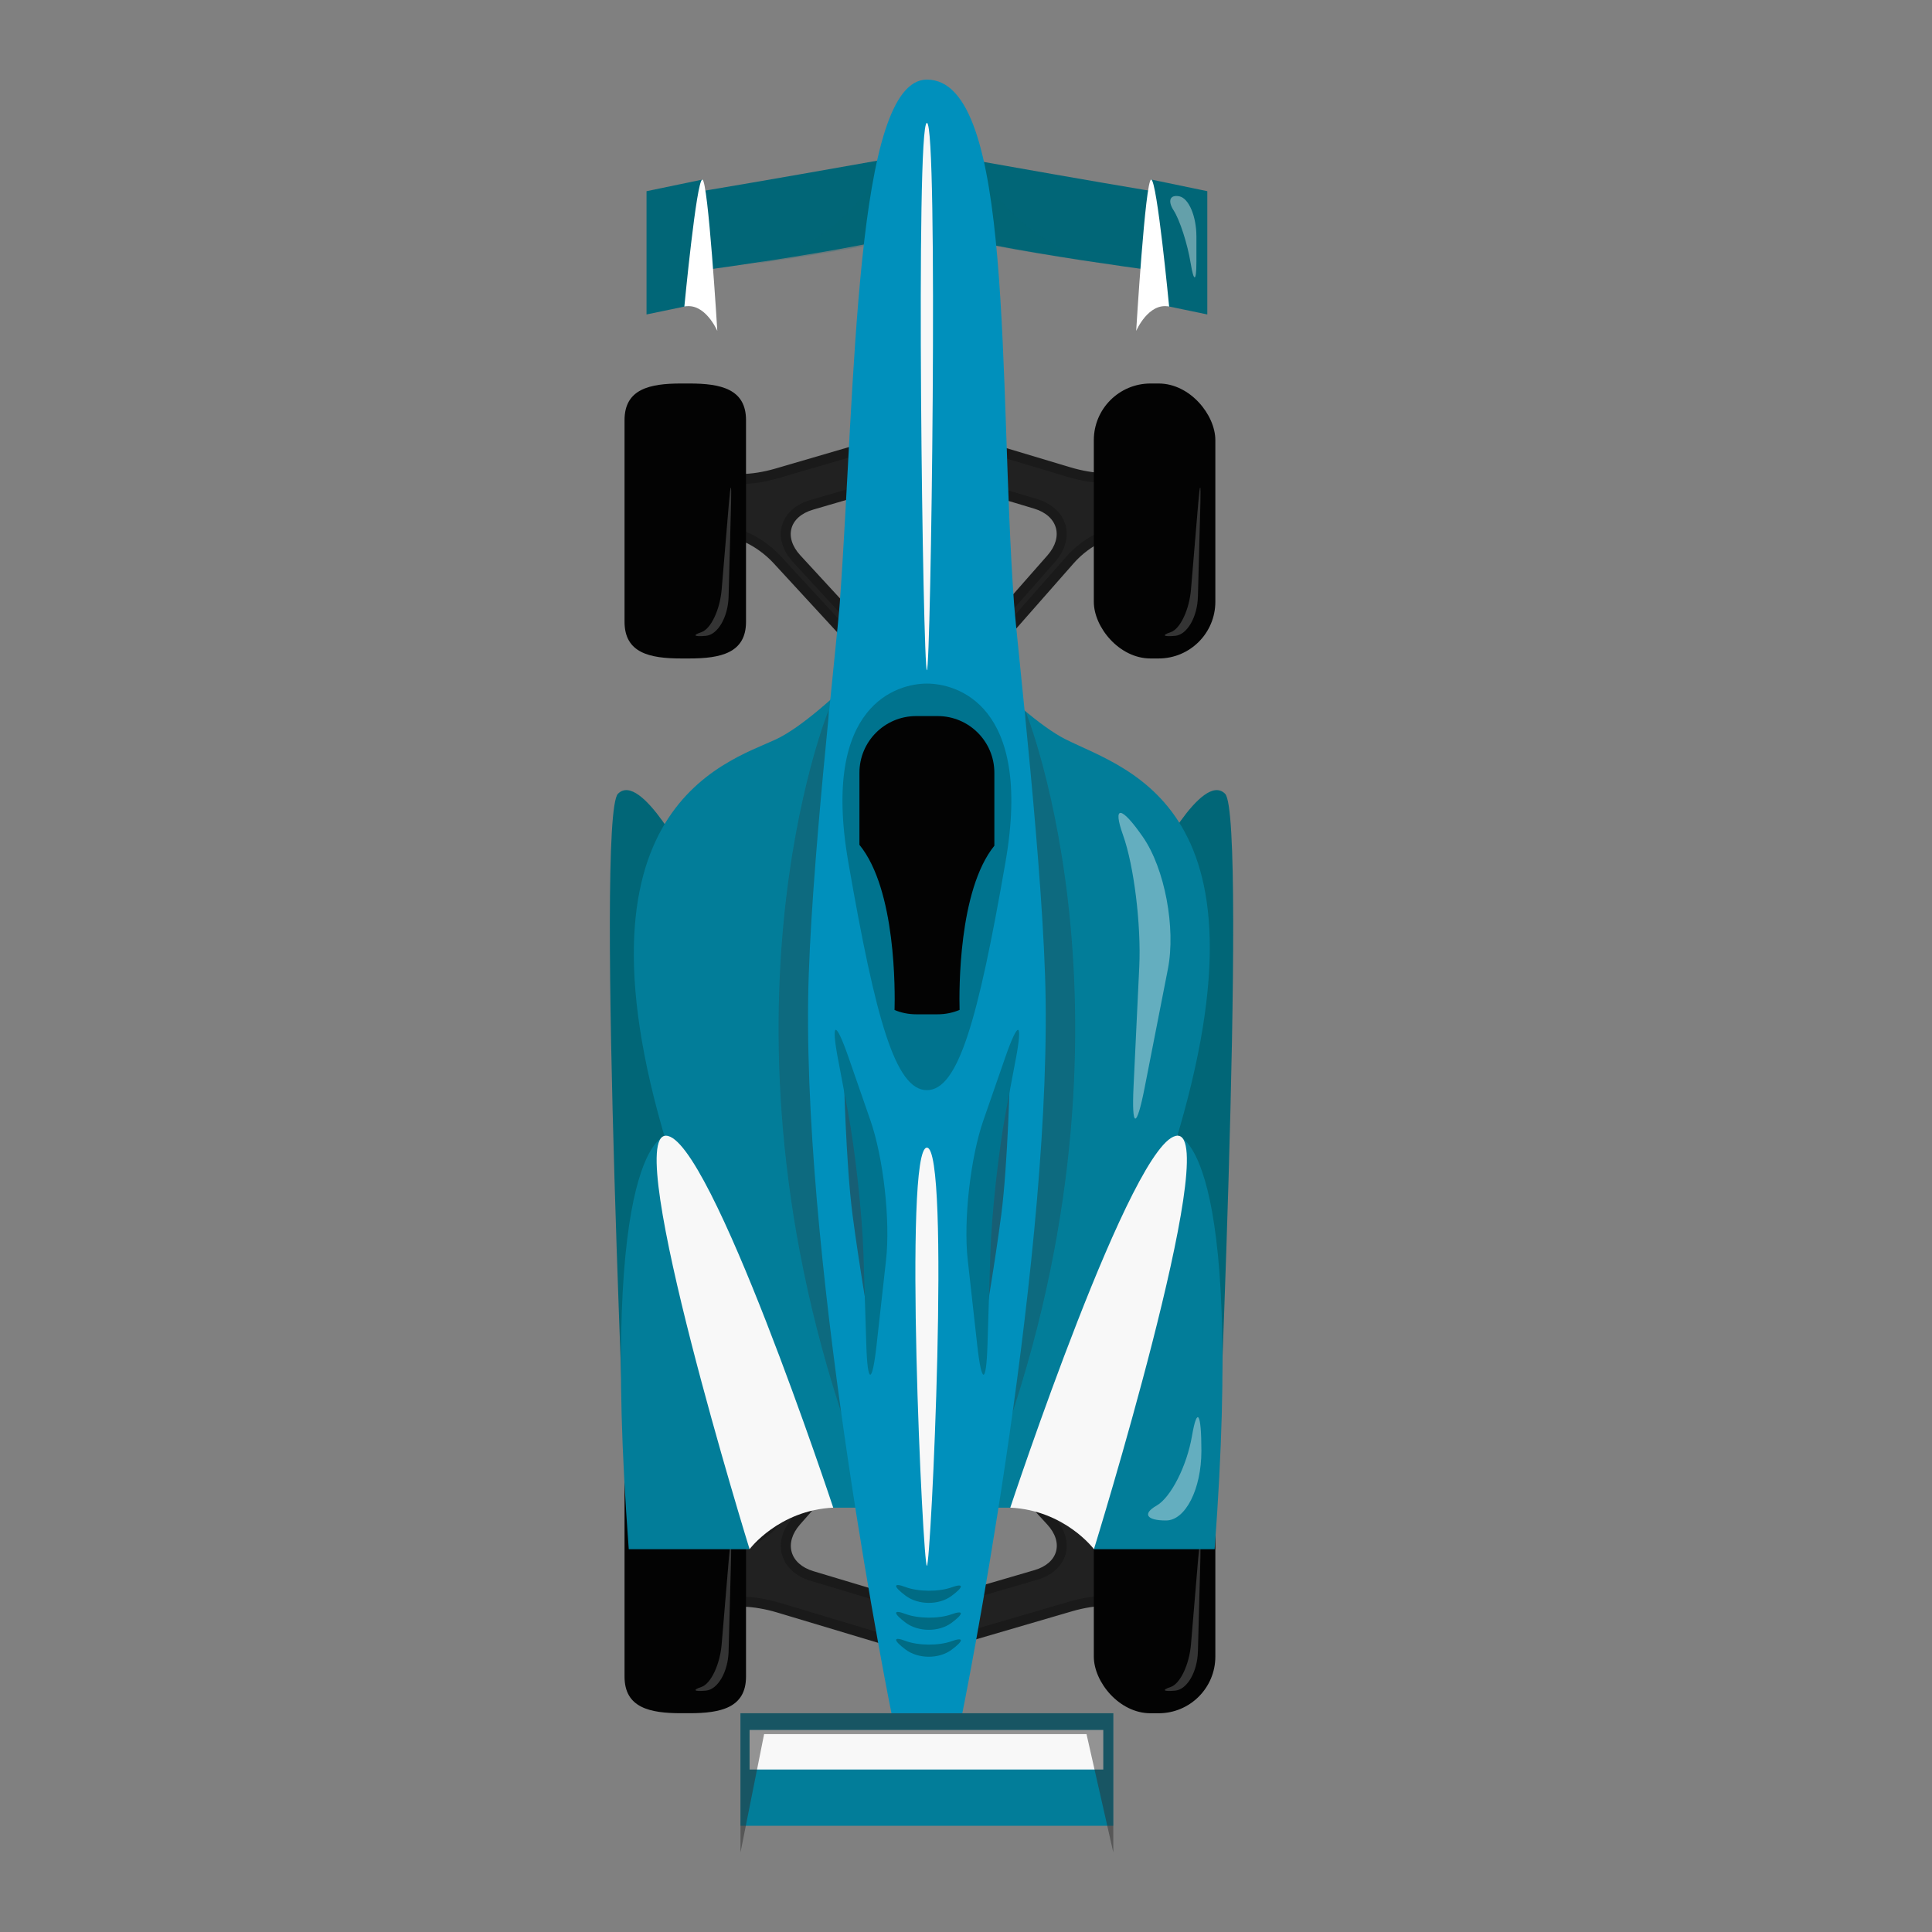<?xml version="1.0" encoding="UTF-8"?>
<svg id="OBJECTS" xmlns="http://www.w3.org/2000/svg" viewBox="0 0 500 500">
  <rect x="0" y="0" width="500" height="500" fill="#808080" stroke="none"/>
  <defs>
    <style>
      .cls-1 {
        fill: #333;
        opacity: .3;
      }

      .cls-2 {
        fill: #006b84;
      }

      .cls-3 {
        fill: #f8f8f8;
      }

      .cls-4 {
        fill: #2e2e2e;
      }

      .cls-4, .cls-5 {
        opacity: .5;
      }

      .cls-6 {
        fill: #fff;
      }

      .cls-7 {
        opacity: .4;
      }

      .cls-8, .cls-9 {
        fill: #016677;
      }

      .cls-10 {
        fill: #00738e;
      }

      .cls-11 {
        fill: #030303;
      }

      .cls-12 {
        fill: #1a1a1a;
      }

      .cls-13 {
        fill: #027d99;
      }

      .cls-14 {
        fill: #0090bc;
      }

      .cls-15, .cls-9 {
        opacity: .2;
      }
    </style>
  </defs>
  <g>
    <path class="cls-12" d="M298.83,127.48c-2.11-.63-3.11-1.98-2.23-2.98.89-1.01.52-2.79-.82-3.97s-3.59-.81-5.02.81c-1.42,1.62-7.61,1.44-13.74-.4l-25.97-7.79c-6.13-1.84-16.18-1.88-22.33-.08l-28.09,8.21c-6.15,1.8-12.46,1.87-14.03.17-1.57-1.71-3.93-2.12-5.24-.91-1.31,1.21-1.58,3.06-.61,4.11.98,1.06.19,2.39-1.73,2.95-1.93.56-2.69,3.82-1.69,7.23,1,3.41,4.78,5.34,8.4,4.28,3.62-1.06,10.13,1.93,14.47,6.64l31.84,34.58c4.34,4.71,11.35,4.63,15.58-.18l30.27-34.4c4.23-4.81,10.7-7.84,14.37-6.74,3.68,1.1,7.52-.78,8.54-4.19s.13-6.71-1.98-7.35ZM247.52,170.49c-4.23,4.81-11.24,4.89-15.58.18l-24.81-26.94c-4.34-4.71-2.86-10.03,3.29-11.83l18.26-5.34c6.14-1.8,16.19-1.76,22.33.08l16.62,4.99c6.13,1.84,7.69,7.28,3.46,12.09l-23.57,26.78Z"/>
    <path class="cls-1" d="M239.77,181.23c-2.18,0-4.24-.94-5.81-2.65l-31.84-34.58c-4.17-4.53-10.23-7.69-14.75-7.69-.84,0-1.63.11-2.35.32-.42.12-.86.19-1.29.19-1.83,0-3.43-1.12-3.9-2.71-.63-2.14-.24-3.68.05-4.06,1.96-.61,3.33-1.84,3.76-3.4.35-1.27.04-2.59-.86-3.63.02-.12.1-.35.35-.58,0,0,0,0,0,0,.01,0,.06-.01.13-.01.34,0,.92.2,1.44.77,1.28,1.39,3.55,2.07,6.95,2.07,2.95,0,6.4-.53,9.72-1.5l28.09-8.21c2.69-.79,6.33-1.22,10.25-1.22s7.86.47,10.6,1.29l25.97,7.79c3.42,1.03,7.07,1.62,10,1.62,3.15,0,5.26-.65,6.43-1.98.4-.46.88-.62,1.16-.62.09,0,.17.02.2.05.23.2.35.41.39.55-.73.96-.96,2.15-.63,3.3.47,1.64,2.02,2.97,4.25,3.64.3.17.96,1.75.25,4.13-.48,1.59-2.06,2.66-3.93,2.66h0c-.47,0-.93-.07-1.39-.21-.74-.22-1.56-.34-2.42-.34-4.56,0-10.57,3.22-14.64,7.84l-30.27,34.4c-1.58,1.79-3.68,2.78-5.92,2.78ZM239.66,122.64c-4.4,0-8.55.51-11.7,1.43l-18.26,5.34c-3.81,1.11-6.48,3.52-7.34,6.62-.86,3.09.19,6.54,2.88,9.45l24.81,26.94c2.56,2.78,5.98,4.32,9.62,4.32s7.23-1.61,9.8-4.54l23.57-26.78c2.61-2.97,3.59-6.46,2.7-9.58-.89-3.12-3.58-5.56-7.36-6.7l-16.62-4.99c-3.25-.98-7.55-1.51-12.09-1.51Z"/>
  </g>
  <g>
    <path class="cls-12" d="M179.31,410.77c2.11.63,3.11,1.98,2.23,2.98-.89,1.01-.52,2.79.82,3.97,1.34,1.17,3.59.81,5.02-.81,1.43-1.62,7.61-1.44,13.74.4l25.97,7.8c6.13,1.84,16.18,1.88,22.33.08l28.09-8.21c6.15-1.8,12.46-1.87,14.03-.17,1.57,1.71,3.93,2.12,5.24.91s1.58-3.06.61-4.11c-.98-1.06-.2-2.39,1.73-2.95,1.93-.56,2.69-3.82,1.69-7.24-1-3.41-4.78-5.34-8.4-4.28-3.62,1.06-10.13-1.93-14.47-6.64l-31.84-34.58c-4.34-4.71-11.35-4.63-15.58.18l-30.27,34.4c-4.23,4.81-10.7,7.84-14.37,6.74-3.67-1.1-7.52.78-8.54,4.19-1.02,3.41-.13,6.72,1.98,7.35ZM230.62,367.76c4.23-4.81,11.24-4.89,15.58-.18l24.81,26.94c4.34,4.71,2.86,10.03-3.29,11.83l-18.26,5.34c-6.14,1.8-16.19,1.76-22.33-.08l-16.62-4.99c-6.13-1.84-7.69-7.28-3.46-12.09l23.56-26.78Z"/>
    <path class="cls-1" d="M238.38,357.02c2.18,0,4.24.94,5.81,2.65l31.84,34.58c4.17,4.53,10.23,7.69,14.74,7.69.84,0,1.63-.11,2.35-.32.42-.12.86-.19,1.29-.19,1.83,0,3.43,1.12,3.9,2.71.63,2.14.24,3.68-.05,4.06-1.96.61-3.33,1.84-3.76,3.4-.35,1.27-.04,2.59.86,3.63-.02.12-.1.34-.35.58,0,0,0,0,0,0-.01,0-.06,0-.13.01-.34,0-.92-.2-1.44-.77-1.28-1.39-3.55-2.07-6.95-2.07-2.95,0-6.4.53-9.72,1.5l-28.09,8.21c-2.69.79-6.33,1.22-10.25,1.22s-7.86-.47-10.6-1.3l-25.97-7.79c-3.42-1.03-7.07-1.62-10-1.62-3.15,0-5.26.65-6.43,1.98-.4.46-.88.62-1.16.62-.09,0-.17-.02-.2-.05-.23-.2-.35-.41-.39-.55.73-.96.96-2.15.63-3.3-.47-1.64-2.02-2.97-4.25-3.64-.3-.17-.96-1.75-.25-4.13.48-1.59,2.06-2.66,3.93-2.66h0c.47,0,.93.07,1.39.21.74.22,1.56.34,2.42.33,4.56,0,10.57-3.22,14.64-7.84l30.27-34.4c1.58-1.79,3.68-2.78,5.92-2.78ZM238.48,415.61c4.4,0,8.55-.51,11.7-1.43l18.26-5.34c3.81-1.11,6.48-3.52,7.34-6.62.86-3.09-.19-6.54-2.88-9.45l-24.81-26.94c-2.56-2.79-5.98-4.32-9.62-4.32s-7.23,1.61-9.8,4.54l-23.57,26.78c-2.61,2.97-3.59,6.46-2.7,9.58.89,3.12,3.58,5.56,7.36,6.7l16.62,4.99c3.25.98,7.55,1.51,12.09,1.51Z"/>
  </g>
  <g>
    <path class="cls-8" d="M307.94,50.93c-3.06,0-68.05-11.63-68.05-11.63v.05s0-.05,0-.05c0,0-64.99,11.63-68.05,11.63v20.36s52.25-6.6,68.06-11.96c15.81,5.37,68.06,11.96,68.06,11.96v-20.36Z"/>
    <g>
      <path class="cls-9" d="M252.05,41.46s9.5,21.42,34.08,26.81c0,0-39.77-5.52-46.68-9.16"/>
      <path class="cls-9" d="M229.25,41.46s-9.5,21.42-34.08,26.81c0,0,39.77-5.52,46.68-9.16"/>
      <g>
        <polygon class="cls-8" points="167.32 49.48 181.76 46.48 181.76 78.38 167.32 81.38 167.32 49.48"/>
        <polygon class="cls-8" points="312.45 49.48 298 46.48 298 78.38 312.45 81.38 312.45 49.48"/>
      </g>
      <path class="cls-6" d="M177.11,79.35s3.14-32.87,4.65-32.87,3.88,39.17,3.88,39.17c0,0-3.16-7.42-8.53-6.31Z"/>
      <path class="cls-6" d="M302.57,79.35s-3.14-32.87-4.65-32.87-3.88,39.17-3.88,39.17c0,0,3.16-7.42,8.53-6.31Z"/>
    </g>
  </g>
  <path class="cls-8" d="M298.56,223.91s12.51-24.47,18.49-18.49c5.98,5.98-2.7,195.5-2.7,195.5"/>
  <path class="cls-8" d="M178.42,223.91s-12.51-24.47-18.49-18.49c-5.98,5.98,2.7,195.5,2.7,195.5"/>
  <g>
    <rect class="cls-11" x="283.08" y="372.23" width="31.45" height="71.16" rx="14.67" ry="14.67"/>
    <g class="cls-15">
      <path class="cls-3" d="M310.11,403.11c.44-5.28.69-5.27.55.03l-.64,24.23c-.14,5.3-2.78,9.87-5.86,10.16-3.08.29-3.61-.14-1.17-.95s4.8-5.8,5.24-11.08l1.88-22.4Z"/>
    </g>
  </g>
  <g>
    <path class="cls-11" d="M193.07,433.89c0,8.1-6.57,9.49-14.67,9.49h-2.1c-8.11,0-14.67-1.39-14.67-9.49v-52.17c0-8.11,6.57-9.49,14.67-9.49h2.1c8.1,0,14.67,1.39,14.67,9.49v52.17Z"/>
    <g class="cls-15">
      <path class="cls-3" d="M188.65,403.11c.44-5.28.69-5.27.55.03l-.64,24.23c-.14,5.3-2.78,9.87-5.86,10.16-3.08.29-3.61-.14-1.17-.95s4.8-5.8,5.24-11.08l1.88-22.4Z"/>
    </g>
  </g>
  <g>
    <rect class="cls-11" x="283.08" y="99.25" width="31.45" height="71.16" rx="14.67" ry="14.67"/>
    <g class="cls-15">
      <path class="cls-3" d="M310.11,130.13c.44-5.28.69-5.27.55.03l-.64,24.23c-.14,5.3-2.78,9.87-5.86,10.16s-3.61-.14-1.17-.95,4.8-5.8,5.24-11.08l1.88-22.4Z"/>
    </g>
  </g>
  <g>
    <path class="cls-11" d="M193.07,160.91c0,8.1-6.57,9.5-14.67,9.5h-2.1c-8.11,0-14.67-1.39-14.67-9.5v-52.17c0-8.11,6.57-9.49,14.67-9.49h2.1c8.1,0,14.67,1.39,14.67,9.49v52.17Z"/>
    <g class="cls-15">
      <path class="cls-3" d="M188.65,130.13c.44-5.28.69-5.27.55.03l-.64,24.23c-.14,5.3-2.78,9.87-5.86,10.16s-3.61-.14-1.17-.95,4.8-5.8,5.24-11.08l1.88-22.4Z"/>
    </g>
  </g>
  <path class="cls-13" d="M275.82,191.36c-13.11-6.56-37.52-34.07-37.52-34.07,0,0-24.24,27.87-37.52,34.07-12.94,6.04-57.35,18.11-25.44,113.41,31.91,95.3,31.48,85.42,31.48,85.42h62.97s-.43,9.88,31.48-85.42c31.91-95.3-9.07-105.21-25.44-113.41Z"/>
  <g class="cls-5">
    <path class="cls-4" d="M265.35,183.89s33.91,83.06-8.18,195.59"/>
    <path class="cls-4" d="M214.41,183.89s-33.91,83.06,8.18,195.59"/>
  </g>
  <g>
    <path class="cls-14" d="M230.71,443.39s-22.54-111.45-21.56-184.76c.43-32.34,7.44-92.23,8.19-102.63,4.08-56.49,3.88-135.4,22.54-135.4,22.74,0,18.46,78.91,22.54,135.4.75,10.4,7.76,70.29,8.19,102.63.98,73.31-21.56,184.76-21.56,184.76h-18.34Z"/>
    <path class="cls-10" d="M239.88,176.91c-7.41,0-27.46,5.17-20.35,46.14,7.11,40.97,12.24,59.08,20.35,59.08s13.23-18.11,20.35-59.08c7.11-40.97-12.89-46.14-20.35-46.14Z"/>
    <g>
      <path class="cls-4" d="M261.38,277.86s-.53,23.22-2.25,36.48c-1.72,13.26-4.73,30.46-4.73,30.46l-1.09-36.17,7.06-30.77"/>
      <path class="cls-4" d="M218.38,277.86s.53,23.22,2.25,36.48c1.72,13.26,4.73,30.46,4.73,30.46l1.09-36.17-7.06-30.77"/>
    </g>
    <path class="cls-11" d="M257.34,218.87v-18.88c0-8.1-6.57-14.67-14.67-14.67h-5.58c-8.1,0-14.67,6.57-14.67,14.67v18.65c9.51,11.59,9.22,38.09,9.09,42.75,1.72.71,3.61,1.11,5.59,1.11h5.58c2.01,0,3.92-.41,5.66-1.14-.13-5.03-.32-30.97,9.01-42.5Z"/>
    <path class="cls-10" d="M262.85,274.3c1.9-10.08.7-10.4-2.67-.71l-5.68,16.35c-3.37,9.69-5.19,25.95-4.05,36.14l2.46,22.08c1.14,10.19,2.33,10.14,2.65-.11l.74-23.52c.32-10.25,2.14-26.88,4.04-36.96l2.5-13.28Z"/>
    <path class="cls-10" d="M216.91,274.3c-1.9-10.08-.7-10.4,2.67-.71l5.68,16.35c3.37,9.69,5.19,25.95,4.05,36.14l-2.46,22.08c-1.14,10.19-2.33,10.14-2.65-.11l-.74-23.52c-.32-10.25-2.14-26.88-4.04-36.96l-2.5-13.28Z"/>
    <g>
      <path class="cls-2" d="M234.36,410.73c-3.26-1.23-3.26-.22,0,2.23s8.6,2.49,11.86.09,3.26-3.41,0-2.23-8.6,1.14-11.86-.09Z"/>
      <path class="cls-2" d="M234.36,417.7c-3.26-1.23-3.26-.22,0,2.23s8.6,2.49,11.86.09,3.26-3.41,0-2.23-8.6,1.14-11.86-.09Z"/>
      <path class="cls-2" d="M234.36,424.67c-3.26-1.23-3.26-.22,0,2.23s8.6,2.49,11.86.09,3.26-3.41,0-2.23-8.6,1.14-11.86-.09Z"/>
    </g>
    <path class="cls-3" d="M239.88,405.24c-1.04,0-6.15-108.23,0-108.23s1.04,108.23,0,108.23Z"/>
    <path class="cls-3" d="M239.88,173.46c-1.04,0-2.98-141.65,0-141.65s1.04,141.65,0,141.65Z"/>
  </g>
  <path class="cls-13" d="M172.34,293.92s-17.48,1.69-9.62,107.01h31.27"/>
  <path class="cls-13" d="M304.73,293.92s17.48,1.69,9.62,107.01h-31.27"/>
  <g>
    <path class="cls-3" d="M261.46,390.18s31.86-96.26,43.3-96.26-21.65,107.01-21.65,107.01c0,0-7.5-10.06-21.65-10.75Z"/>
    <path class="cls-3" d="M215.64,390.18s-31.86-96.26-43.3-96.26,21.65,107.01,21.65,107.01c0,0,7.5-10.06,21.65-10.75Z"/>
  </g>
  <g class="cls-7">
    <path class="cls-3" d="M290.66,216.18c-2.82-7.9-.51-7.7,5.13.44s8.55,23.51,6.46,34.16l-6.04,30.82c-2.09,10.65-3.37,10.5-2.85-.35l1.48-31c.52-10.84-1.36-26.17-4.18-34.07Z"/>
  </g>
  <g class="cls-7">
    <path class="cls-3" d="M308.48,371.65c1.34-7.8,2.44-6.07,2.44,3.84s-4.13,18.01-9.17,18.01-6.14-1.73-2.44-3.84c3.7-2.11,7.83-10.22,9.17-18.01Z"/>
  </g>
  <g class="cls-7">
    <path class="cls-3" d="M308.14,68.1c.82,5.03,1.49,4.88,1.49-.34v-6.57c0-5.22-1.98-9.89-4.41-10.38s-3.09,1.14-1.49,3.63,3.59,8.64,4.41,13.67Z"/>
  </g>
  <rect class="cls-13" x="191.64" y="443.39" width="96.47" height="29.12"/>
  <rect class="cls-3" x="193.99" y="447.71" width="91.54" height="10.24"/>
  <polygon class="cls-4" points="191.64 479.4 191.64 443.39 288.12 443.39 288.12 479.4 281.19 448.79 197.75 448.79 191.64 479.4"/>
</svg>